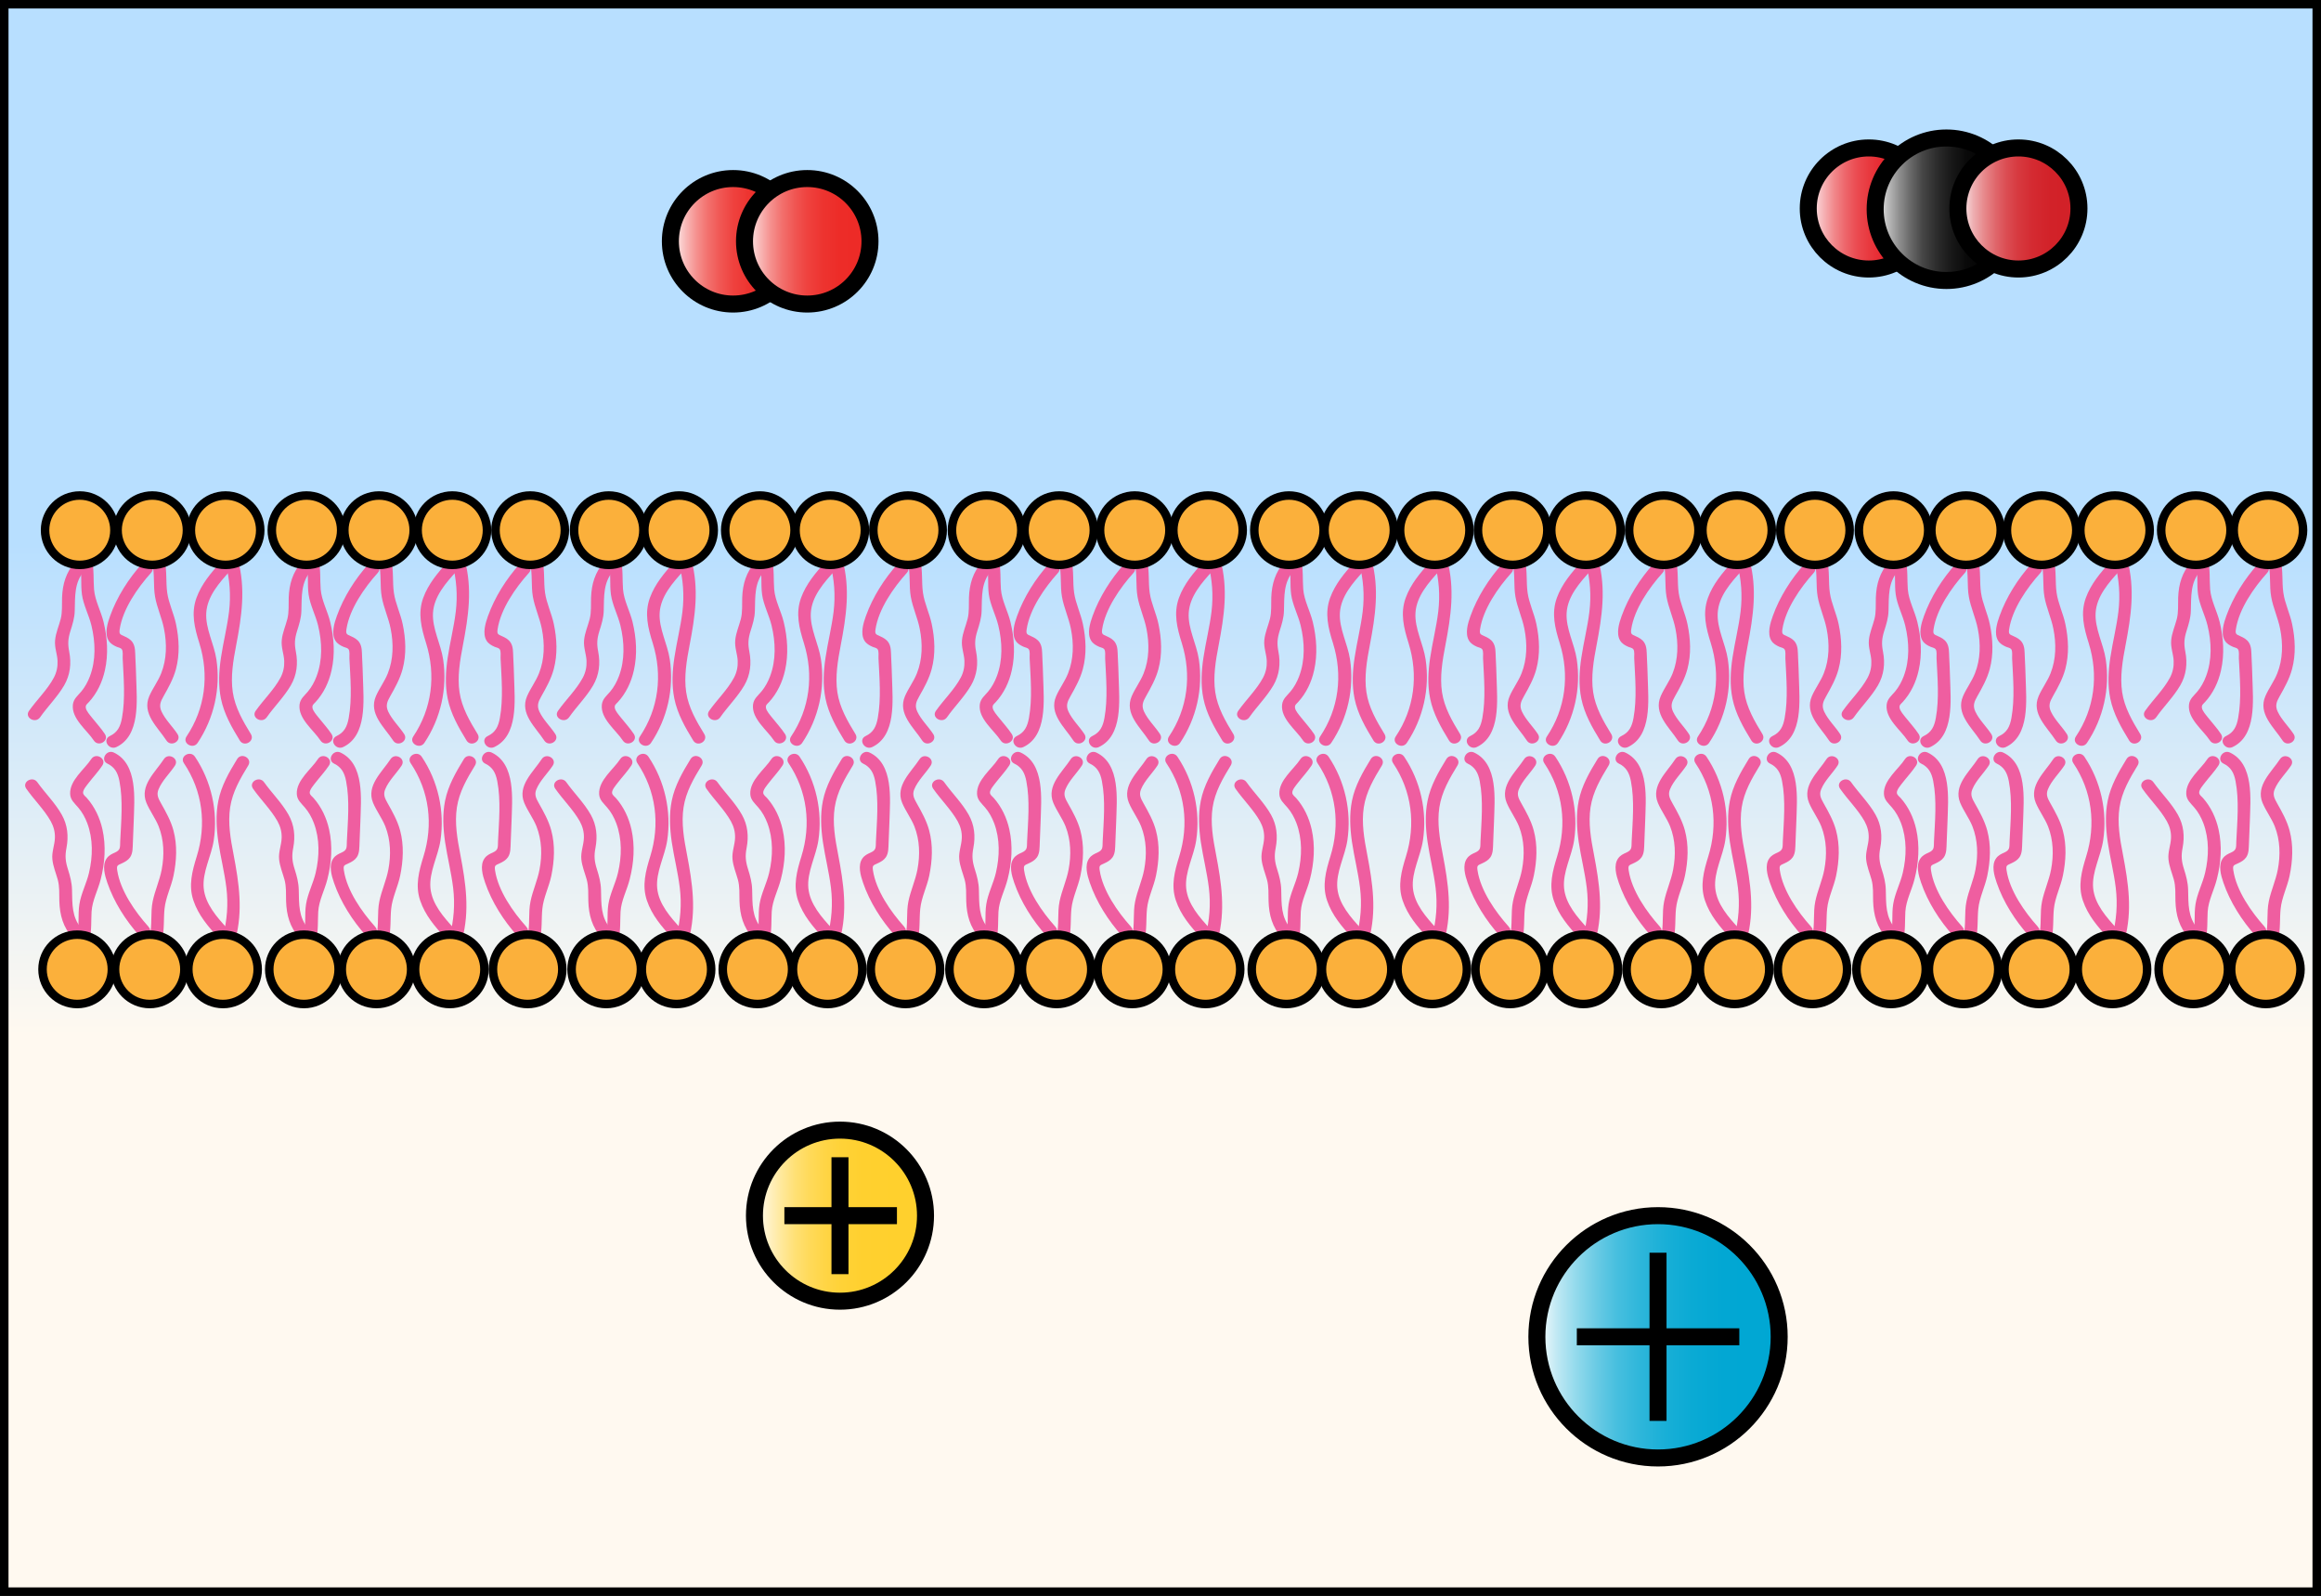 <?xml version="1.0" encoding="UTF-8"?>
<svg id="Layer_2" xmlns="http://www.w3.org/2000/svg" width="273" height="187.7" xmlns:xlink="http://www.w3.org/1999/xlink" viewBox="0 0 273 187.7">
  <rect x="0" y="0" width="273" height="187.7" fill="#333333" stroke="none"/>
  <defs>
    <style>
      .cls-1 {
        fill: url(#linear-gradient);
      }

      .cls-1, .cls-2, .cls-3, .cls-4, .cls-5, .cls-6, .cls-7, .cls-8, .cls-9, .cls-10 {
        stroke: #000;
        stroke-miterlimit: 10;
      }

      .cls-2 {
        fill: url(#linear-gradient-3);
      }

      .cls-2, .cls-3, .cls-4, .cls-6, .cls-7, .cls-8, .cls-9, .cls-10 {
        stroke-width: 2px;
      }

      .cls-3 {
        fill: url(#linear-gradient-4);
      }

      .cls-4 {
        fill: url(#linear-gradient-5);
      }

      .cls-5 {
        fill: #fbb03b;
      }

      .cls-6 {
        fill: url(#linear-gradient-2);
      }

      .cls-7 {
        fill: url(#linear-gradient-8);
      }

      .cls-11 {
        fill: #ef5ea0;
      }

      .cls-8 {
        fill: url(#linear-gradient-7);
      }

      .cls-9 {
        fill: url(#linear-gradient-6);
      }

      .cls-10 {
        fill: #231f20;
      }
    </style>
    <linearGradient id="linear-gradient" x1="136.5" y1="187.2" x2="136.5" y2=".5" gradientUnits="userSpaceOnUse">
      <stop offset="0" stop-color="#fff9f0"/>
      <stop offset=".35" stop-color="#fff9f0"/>
      <stop offset=".66" stop-color="#b8dfff"/>
      <stop offset="1" stop-color="#b8dfff"/>
    </linearGradient>
    <linearGradient id="linear-gradient-2" x1="78.86" y1="28.38" x2="93.61" y2="28.38" gradientUnits="userSpaceOnUse">
      <stop offset="0" stop-color="#fff"/>
      <stop offset=".05" stop-color="#fce0df"/>
      <stop offset=".13" stop-color="#f8b5b4"/>
      <stop offset=".21" stop-color="#f5908e"/>
      <stop offset=".3" stop-color="#f2706d"/>
      <stop offset=".4" stop-color="#f05653"/>
      <stop offset=".5" stop-color="#ef423f"/>
      <stop offset=".62" stop-color="#ed3430"/>
      <stop offset=".76" stop-color="#ed2c28"/>
      <stop offset="1" stop-color="#ed2a26"/>
    </linearGradient>
    <linearGradient id="linear-gradient-3" x1="87.57" x2="102.32" xlink:href="#linear-gradient-2"/>
    <linearGradient id="linear-gradient-4" x1="212.68" y1="24.52" x2="226.93" y2="24.52" gradientUnits="userSpaceOnUse">
      <stop offset="0" stop-color="#fff"/>
      <stop offset=".06" stop-color="#fad7d9"/>
      <stop offset=".14" stop-color="#f5acaf"/>
      <stop offset=".22" stop-color="#f18689"/>
      <stop offset=".31" stop-color="#ed656a"/>
      <stop offset=".4" stop-color="#eb4b51"/>
      <stop offset=".51" stop-color="#e8373d"/>
      <stop offset=".62" stop-color="#e7282f"/>
      <stop offset=".76" stop-color="#e62027"/>
      <stop offset="1" stop-color="#e61e25"/>
    </linearGradient>
    <linearGradient id="linear-gradient-5" x1="220.56" y1="24.61" x2="237.32" y2="24.61" gradientUnits="userSpaceOnUse">
      <stop offset="0" stop-color="#fff"/>
      <stop offset=".02" stop-color="#ececec"/>
      <stop offset=".09" stop-color="#bbb"/>
      <stop offset=".17" stop-color="#8e8e8e"/>
      <stop offset=".25" stop-color="#686868"/>
      <stop offset=".33" stop-color="#474747"/>
      <stop offset=".43" stop-color="#2d2d2d"/>
      <stop offset=".53" stop-color="#191919"/>
      <stop offset=".64" stop-color="#0a0a0a"/>
      <stop offset=".77" stop-color="#020202"/>
      <stop offset="1" stop-color="#000"/>
    </linearGradient>
    <linearGradient id="linear-gradient-6" x1="230.28" y1="24.52" x2="244.53" y2="24.52" gradientUnits="userSpaceOnUse">
      <stop offset="0" stop-color="#fff"/>
      <stop offset=".06" stop-color="#f7d9db"/>
      <stop offset=".13" stop-color="#eeaeb1"/>
      <stop offset=".22" stop-color="#e7888b"/>
      <stop offset=".31" stop-color="#e0676c"/>
      <stop offset=".4" stop-color="#db4d53"/>
      <stop offset=".5" stop-color="#d7393f"/>
      <stop offset=".62" stop-color="#d42a31"/>
      <stop offset=".76" stop-color="#d22229"/>
      <stop offset="1" stop-color="#d22027"/>
    </linearGradient>
    <linearGradient id="linear-gradient-7" x1="209.27" y1="157.23" x2="180.77" y2="157.23" gradientUnits="userSpaceOnUse">
      <stop offset="0" stop-color="#00a7d3"/>
      <stop offset=".23" stop-color="#02a7d3"/>
      <stop offset=".36" stop-color="#0aaad4"/>
      <stop offset=".47" stop-color="#19afd7"/>
      <stop offset=".57" stop-color="#2db6da"/>
      <stop offset=".67" stop-color="#47bfdf"/>
      <stop offset=".75" stop-color="#68cae4"/>
      <stop offset=".83" stop-color="#8ed8eb"/>
      <stop offset=".91" stop-color="#bbe7f3"/>
      <stop offset=".98" stop-color="#ecf8fb"/>
      <stop offset="1" stop-color="#fff"/>
    </linearGradient>
    <linearGradient id="linear-gradient-8" x1="88.74" y1="142.98" x2="108.86" y2="142.98" gradientUnits="userSpaceOnUse">
      <stop offset="0" stop-color="#fff"/>
      <stop offset=".03" stop-color="#fff9e6"/>
      <stop offset=".1" stop-color="#ffefbb"/>
      <stop offset=".17" stop-color="#ffe795"/>
      <stop offset=".24" stop-color="#ffe074"/>
      <stop offset=".32" stop-color="#ffda5a"/>
      <stop offset=".41" stop-color="#ffd546"/>
      <stop offset=".51" stop-color="#ffd237"/>
      <stop offset=".63" stop-color="#ffd02f"/>
      <stop offset=".83" stop-color="#ffd02d"/>
    </linearGradient>
  </defs>
  <g id="Layer_2-2" data-name="Layer_2">
    <rect class="cls-1" x=".5" y=".5" width="272" height="186.7"/>
    <g>
      <path class="cls-11" d="M248.76,66.26c.5,1.87.64,3.76.41,5.68-.22,1.82-.68,3.6-.95,5.41-.24,1.6-.33,3.23,0,4.83.36,1.78,1.28,3.39,2.22,4.92.51.82,1.8.07,1.3-.76-.94-1.53-1.86-3.12-2.13-4.93s.05-3.72.4-5.53c.65-3.4,1.13-6.62.21-10.03-.25-.93-1.7-.54-1.45.4h0Z"/>
      <path class="cls-11" d="M248.22,66.09c-1.16,1.26-2.29,2.6-2.88,4.23-.66,1.82-.22,3.55.34,5.33,1.17,3.76.69,7.69-1.51,10.97-.54.8.76,1.56,1.3.76,1.93-2.88,2.73-6.41,2.21-9.84-.27-1.81-1.3-3.61-1.19-5.46.12-1.95,1.54-3.55,2.8-4.93.65-.71-.41-1.77-1.06-1.06h0Z"/>
      <circle class="cls-5" cx="248.77" cy="62.36" r="4.08"/>
      <path class="cls-11" d="M168.76,66.26c.5,1.87.64,3.76.41,5.68-.22,1.82-.68,3.6-.95,5.41-.24,1.6-.33,3.23,0,4.83.36,1.78,1.28,3.39,2.22,4.92.51.82,1.8.07,1.3-.76-.94-1.53-1.86-3.12-2.13-4.93s.05-3.72.4-5.53c.65-3.4,1.13-6.62.21-10.03-.25-.93-1.7-.54-1.45.4h0Z"/>
      <path class="cls-11" d="M168.22,66.09c-1.16,1.26-2.29,2.6-2.88,4.23-.66,1.82-.22,3.55.34,5.33,1.17,3.76.69,7.69-1.51,10.97-.54.8.76,1.56,1.3.76,1.93-2.88,2.73-6.41,2.21-9.84-.27-1.81-1.3-3.61-1.19-5.46.12-1.95,1.54-3.55,2.8-4.93.65-.71-.41-1.77-1.06-1.06h0Z"/>
      <circle class="cls-5" cx="168.76" cy="62.36" r="4.08"/>
      <path class="cls-11" d="M159.87,66.26c.5,1.87.64,3.76.41,5.68-.22,1.82-.68,3.6-.95,5.41-.24,1.6-.33,3.23,0,4.83.36,1.78,1.28,3.39,2.22,4.92.51.82,1.8.07,1.3-.76-.94-1.53-1.86-3.12-2.13-4.93s.05-3.72.4-5.53c.65-3.4,1.13-6.62.21-10.03-.25-.93-1.7-.54-1.45.4h0Z"/>
      <path class="cls-11" d="M159.33,66.09c-1.16,1.26-2.29,2.6-2.88,4.23-.66,1.82-.22,3.55.34,5.33,1.17,3.76.69,7.69-1.51,10.97-.54.8.76,1.56,1.3.76,1.93-2.88,2.73-6.41,2.21-9.84-.27-1.81-1.3-3.61-1.19-5.46.12-1.95,1.54-3.55,2.8-4.93.65-.71-.41-1.77-1.06-1.06h0Z"/>
      <circle class="cls-5" cx="159.87" cy="62.36" r="4.08"/>
      <path class="cls-11" d="M97.64,66.26c.5,1.87.64,3.76.41,5.68-.22,1.82-.68,3.6-.95,5.41-.24,1.6-.33,3.23,0,4.83.36,1.78,1.28,3.39,2.22,4.92.51.82,1.8.07,1.3-.76-.94-1.53-1.86-3.12-2.13-4.93s.05-3.72.4-5.53c.65-3.4,1.13-6.62.21-10.03-.25-.93-1.7-.54-1.45.4h0Z"/>
      <path class="cls-11" d="M97.1,66.09c-1.16,1.26-2.29,2.6-2.88,4.23-.66,1.82-.22,3.55.34,5.33,1.17,3.76.69,7.69-1.51,10.97-.54.8.76,1.56,1.3.76,1.93-2.88,2.73-6.41,2.21-9.84-.27-1.81-1.3-3.61-1.19-5.46.12-1.95,1.54-3.55,2.8-4.93.65-.71-.41-1.77-1.06-1.06h0Z"/>
      <circle class="cls-5" cx="97.65" cy="62.36" r="4.08"/>
      <path class="cls-11" d="M204.32,66.26c.5,1.87.64,3.76.41,5.68-.22,1.82-.68,3.6-.95,5.41-.24,1.6-.33,3.23,0,4.83.36,1.78,1.28,3.39,2.22,4.92.51.82,1.8.07,1.3-.76-.94-1.53-1.86-3.12-2.13-4.93s.05-3.72.4-5.53c.65-3.4,1.13-6.62.21-10.03-.25-.93-1.7-.54-1.45.4h0Z"/>
      <path class="cls-11" d="M203.77,66.09c-1.16,1.26-2.29,2.6-2.88,4.23-.66,1.82-.22,3.55.34,5.33,1.17,3.76.69,7.69-1.51,10.97-.54.8.76,1.56,1.3.76,1.93-2.88,2.73-6.41,2.21-9.84-.27-1.81-1.3-3.61-1.19-5.46.12-1.95,1.54-3.55,2.8-4.93.65-.71-.41-1.77-1.06-1.06h0Z"/>
      <circle class="cls-5" cx="204.32" cy="62.36" r="4.08"/>
      <path class="cls-11" d="M186.54,66.26c.5,1.87.64,3.76.41,5.68-.22,1.82-.68,3.6-.95,5.41-.24,1.6-.33,3.23,0,4.83.36,1.78,1.28,3.39,2.22,4.92.51.82,1.8.07,1.3-.76-.94-1.53-1.86-3.12-2.13-4.93s.05-3.72.4-5.53c.65-3.4,1.13-6.62.21-10.03-.25-.93-1.7-.54-1.45.4h0Z"/>
      <path class="cls-11" d="M186,66.09c-1.16,1.26-2.29,2.6-2.88,4.23-.66,1.82-.22,3.55.34,5.33,1.17,3.76.69,7.69-1.51,10.97-.54.8.76,1.56,1.3.76,1.93-2.88,2.73-6.41,2.21-9.84-.27-1.81-1.3-3.61-1.19-5.46.12-1.95,1.54-3.55,2.8-4.93.65-.71-.41-1.77-1.06-1.06h0Z"/>
      <circle class="cls-5" cx="186.54" cy="62.36" r="4.08"/>
      <path class="cls-11" d="M142.09,66.26c.5,1.87.64,3.76.41,5.68-.22,1.82-.68,3.6-.95,5.41-.24,1.6-.33,3.23,0,4.83.36,1.78,1.28,3.39,2.22,4.92.51.82,1.8.07,1.3-.76-.94-1.53-1.86-3.12-2.13-4.93s.05-3.72.4-5.53c.65-3.4,1.13-6.62.21-10.03-.25-.93-1.7-.54-1.45.4h0Z"/>
      <path class="cls-11" d="M141.55,66.09c-1.16,1.26-2.29,2.6-2.88,4.23-.66,1.82-.22,3.55.34,5.33,1.17,3.76.69,7.69-1.51,10.97-.54.8.76,1.56,1.3.76,1.93-2.88,2.73-6.41,2.21-9.84-.27-1.81-1.3-3.61-1.19-5.46.12-1.95,1.54-3.55,2.8-4.93.65-.71-.41-1.77-1.06-1.06h0Z"/>
      <circle class="cls-5" cx="142.09" cy="62.36" r="4.08"/>
      <path class="cls-11" d="M79.86,66.26c.5,1.87.64,3.76.41,5.68-.22,1.82-.68,3.6-.95,5.41-.24,1.6-.33,3.23,0,4.83.36,1.78,1.28,3.39,2.22,4.92.51.82,1.8.07,1.3-.76-.94-1.53-1.86-3.12-2.13-4.93s.05-3.72.4-5.53c.65-3.4,1.13-6.62.21-10.03-.25-.93-1.7-.54-1.45.4h0Z"/>
      <path class="cls-11" d="M79.32,66.09c-1.16,1.26-2.29,2.6-2.88,4.23-.66,1.82-.22,3.55.34,5.33,1.17,3.76.69,7.69-1.51,10.97-.54.8.76,1.56,1.3.76,1.93-2.88,2.73-6.41,2.21-9.84-.27-1.81-1.3-3.61-1.19-5.46.12-1.95,1.54-3.55,2.8-4.93.65-.71-.41-1.77-1.06-1.06h0Z"/>
      <circle class="cls-5" cx="79.87" cy="62.36" r="4.08"/>
      <path class="cls-11" d="M53.2,66.26c.5,1.87.64,3.76.41,5.68-.22,1.82-.68,3.6-.95,5.41-.24,1.6-.33,3.23,0,4.83.36,1.78,1.28,3.39,2.22,4.92.51.82,1.8.07,1.3-.76-.94-1.53-1.86-3.12-2.13-4.93s.05-3.72.4-5.53c.65-3.4,1.13-6.62.21-10.03-.25-.93-1.7-.54-1.45.4h0Z"/>
      <path class="cls-11" d="M52.66,66.09c-1.16,1.26-2.29,2.6-2.88,4.23-.66,1.82-.22,3.55.34,5.33,1.17,3.76.69,7.69-1.51,10.97-.54.8.76,1.56,1.3.76,1.93-2.88,2.73-6.41,2.21-9.84-.27-1.81-1.3-3.61-1.19-5.46.12-1.95,1.54-3.55,2.8-4.93.65-.71-.41-1.77-1.06-1.06h0Z"/>
      <circle class="cls-5" cx="53.2" cy="62.36" r="4.08"/>
      <path class="cls-11" d="M26.53,66.26c.5,1.87.64,3.76.41,5.68-.22,1.82-.68,3.6-.95,5.41-.24,1.6-.33,3.23,0,4.83.36,1.78,1.28,3.39,2.22,4.92.51.82,1.8.07,1.3-.76-.94-1.53-1.86-3.12-2.13-4.93s.05-3.72.4-5.53c.65-3.4,1.13-6.62.21-10.03-.25-.93-1.7-.54-1.45.4h0Z"/>
      <path class="cls-11" d="M25.99,66.09c-1.16,1.26-2.29,2.6-2.88,4.23-.66,1.82-.22,3.55.34,5.33,1.17,3.76.69,7.69-1.51,10.97-.54.8.76,1.56,1.3.76,1.93-2.88,2.73-6.41,2.21-9.84-.27-1.81-1.3-3.61-1.19-5.46.12-1.95,1.54-3.55,2.8-4.93.65-.71-.41-1.77-1.06-1.06h0Z"/>
      <circle class="cls-5" cx="26.53" cy="62.36" r="4.08"/>
      <path class="cls-11" d="M36.04,66.26c.29,1.21.09,2.45.26,3.67s.81,2.4,1.11,3.62c.48,1.97.55,4.09-.18,6.01-.24.63-.57,1.24-1,1.76s-.92.86-1,1.57c-.17,1.65,1.66,2.98,2.47,4.21.53.8,1.83.05,1.3-.76-.45-.69-1.01-1.28-1.52-1.93-.23-.3-.68-.78-.73-1.17-.04-.33.14-.42.36-.66.96-1.04,1.59-2.37,1.89-3.75.42-1.87.29-3.82-.16-5.68-.31-1.28-1.01-2.51-1.12-3.83-.09-1.17.02-2.31-.25-3.46-.22-.94-1.67-.54-1.45.4h0Z"/>
      <path class="cls-11" d="M35.5,66.09c-1.07,1.22-1.48,2.59-1.54,4.19-.03.84.05,1.7-.16,2.52s-.58,1.63-.66,2.5.25,1.6.29,2.43c.03.69-.11,1.35-.43,1.96-.76,1.43-2,2.6-2.93,3.92-.56.79.74,1.54,1.3.76.89-1.27,2.04-2.4,2.83-3.75.72-1.24.87-2.59.6-3.98-.18-.92-.14-1.52.14-2.42.25-.79.49-1.54.51-2.37.05-1.71-.07-3.34,1.13-4.71.63-.72-.42-1.79-1.06-1.06h0Z"/>
      <circle class="cls-5" cx="36.05" cy="62.36" r="4.08"/>
      <path class="cls-11" d="M89.38,66.26c.29,1.21.09,2.45.26,3.67s.81,2.4,1.11,3.62c.48,1.97.55,4.09-.18,6.01-.24.63-.57,1.24-1,1.76s-.92.86-1,1.57c-.17,1.65,1.66,2.98,2.47,4.21.53.8,1.83.05,1.3-.76-.45-.69-1.01-1.28-1.52-1.93-.23-.3-.68-.78-.73-1.17-.04-.33.14-.42.36-.66.96-1.04,1.59-2.37,1.89-3.75.42-1.87.29-3.82-.16-5.68-.31-1.28-1.01-2.51-1.12-3.83-.09-1.17.02-2.31-.25-3.46-.22-.94-1.67-.54-1.45.4h0Z"/>
      <path class="cls-11" d="M88.84,66.09c-1.07,1.22-1.48,2.59-1.54,4.19-.03.84.05,1.7-.16,2.52s-.58,1.63-.66,2.5.25,1.6.29,2.43c.03.69-.11,1.35-.43,1.96-.76,1.43-2,2.6-2.93,3.92-.56.79.74,1.54,1.3.76.89-1.27,2.04-2.4,2.83-3.75.72-1.24.87-2.59.6-3.98-.18-.92-.14-1.52.14-2.42.25-.79.49-1.54.51-2.37.05-1.71-.07-3.34,1.13-4.71.63-.72-.42-1.79-1.06-1.06h0Z"/>
      <circle class="cls-5" cx="89.38" cy="62.36" r="4.08"/>
      <path class="cls-11" d="M116.05,66.26c.29,1.21.09,2.45.26,3.67s.81,2.4,1.11,3.62c.48,1.97.55,4.09-.18,6.01-.24.63-.57,1.24-1,1.76s-.92.86-1,1.57c-.17,1.65,1.66,2.98,2.47,4.21.53.8,1.83.05,1.3-.76-.45-.69-1.01-1.28-1.52-1.93-.23-.3-.68-.78-.73-1.17-.04-.33.14-.42.36-.66.96-1.04,1.59-2.37,1.89-3.75.42-1.87.29-3.82-.16-5.68-.31-1.28-1.01-2.51-1.12-3.83-.09-1.17.02-2.31-.25-3.46-.22-.94-1.67-.54-1.45.4h0Z"/>
      <path class="cls-11" d="M115.51,66.09c-1.07,1.22-1.48,2.59-1.54,4.19-.03.84.05,1.7-.16,2.52s-.58,1.63-.66,2.5.25,1.6.29,2.43c.03.69-.11,1.35-.43,1.96-.76,1.43-2,2.6-2.93,3.92-.56.79.74,1.54,1.3.76.89-1.27,2.04-2.4,2.83-3.75.72-1.24.87-2.59.6-3.98-.18-.92-.14-1.52.14-2.42.25-.79.49-1.54.51-2.37.05-1.71-.07-3.34,1.13-4.71.63-.72-.42-1.79-1.06-1.06h0Z"/>
      <circle class="cls-5" cx="116.05" cy="62.36" r="4.08"/>
      <path class="cls-11" d="M151.61,66.26c.29,1.21.09,2.45.26,3.67s.81,2.4,1.11,3.62c.48,1.97.55,4.09-.18,6.01-.24.63-.57,1.24-1,1.76s-.92.86-1,1.57c-.17,1.65,1.66,2.98,2.47,4.21.53.8,1.83.05,1.3-.76-.45-.69-1.01-1.28-1.52-1.93-.23-.3-.68-.78-.73-1.17-.04-.33.14-.42.36-.66.96-1.04,1.59-2.37,1.89-3.75.42-1.87.29-3.82-.16-5.68-.31-1.28-1.01-2.51-1.12-3.83-.09-1.17.02-2.31-.25-3.46-.22-.94-1.67-.54-1.45.4h0Z"/>
      <path class="cls-11" d="M151.07,66.09c-1.07,1.22-1.48,2.59-1.54,4.19-.03.84.05,1.7-.16,2.52s-.58,1.63-.66,2.5.25,1.6.29,2.43c.03.69-.11,1.35-.43,1.96-.76,1.43-2,2.6-2.93,3.92-.56.79.74,1.54,1.3.76.89-1.27,2.04-2.4,2.83-3.75.72-1.24.87-2.59.6-3.98-.18-.92-.14-1.52.14-2.42.25-.79.49-1.54.51-2.37.05-1.71-.07-3.34,1.13-4.71.63-.72-.42-1.79-1.06-1.06h0Z"/>
      <circle class="cls-5" cx="151.61" cy="62.36" r="4.08"/>
      <path class="cls-11" d="M222.72,66.26c.29,1.21.09,2.45.26,3.67s.81,2.4,1.11,3.62c.48,1.97.55,4.09-.18,6.01-.24.63-.57,1.24-1,1.76s-.92.86-1,1.57c-.17,1.65,1.66,2.98,2.47,4.21.53.8,1.83.05,1.3-.76-.45-.69-1.01-1.28-1.52-1.93-.23-.3-.68-.78-.73-1.17-.04-.33.14-.42.36-.66.96-1.04,1.59-2.37,1.89-3.75.42-1.87.29-3.82-.16-5.68-.31-1.28-1.01-2.51-1.12-3.83-.09-1.17.02-2.31-.25-3.46-.22-.94-1.67-.54-1.45.4h0Z"/>
      <path class="cls-11" d="M222.18,66.09c-1.07,1.22-1.48,2.59-1.54,4.19-.03.84.05,1.7-.16,2.52s-.58,1.63-.66,2.5.25,1.6.29,2.43c.03.69-.11,1.35-.43,1.96-.76,1.43-2,2.6-2.93,3.92-.56.79.74,1.54,1.3.76.89-1.27,2.04-2.4,2.83-3.75.72-1.24.87-2.59.6-3.98-.18-.92-.14-1.52.14-2.42.25-.79.49-1.54.51-2.37.05-1.71-.07-3.34,1.13-4.71.63-.72-.42-1.79-1.06-1.06h0Z"/>
      <circle class="cls-5" cx="222.72" cy="62.36" r="4.08"/>
      <path class="cls-11" d="M258.28,66.26c.29,1.21.09,2.45.26,3.67s.81,2.4,1.11,3.62c.48,1.97.55,4.09-.18,6.01-.24.63-.57,1.24-1,1.76s-.92.86-1,1.57c-.17,1.65,1.66,2.98,2.47,4.21.53.8,1.83.05,1.3-.76-.45-.69-1.01-1.28-1.52-1.93-.23-.3-.68-.78-.73-1.17-.04-.33.14-.42.36-.66.96-1.04,1.59-2.37,1.89-3.75.42-1.87.29-3.82-.16-5.68-.31-1.28-1.01-2.51-1.12-3.83-.09-1.17.02-2.31-.25-3.46-.22-.94-1.67-.54-1.45.4h0Z"/>
      <path class="cls-11" d="M257.74,66.09c-1.07,1.22-1.48,2.59-1.54,4.19-.03.84.05,1.7-.16,2.52s-.58,1.63-.66,2.5.25,1.6.29,2.43c.03.69-.11,1.35-.43,1.96-.76,1.43-2,2.6-2.93,3.92-.56.79.74,1.54,1.3.76.89-1.27,2.04-2.4,2.83-3.75.72-1.24.87-2.59.6-3.98-.18-.92-.14-1.52.14-2.42.25-.79.49-1.54.51-2.37.05-1.71-.07-3.34,1.13-4.71.63-.72-.42-1.79-1.06-1.06h0Z"/>
      <circle class="cls-5" cx="258.28" cy="62.36" r="4.08"/>
      <path class="cls-11" d="M9.38,66.26c.29,1.21.09,2.45.26,3.67s.81,2.4,1.11,3.62c.48,1.97.55,4.09-.18,6.01-.24.63-.57,1.24-1,1.76s-.92.86-1,1.57c-.17,1.65,1.66,2.98,2.47,4.21.53.8,1.83.05,1.3-.76-.45-.69-1.01-1.28-1.52-1.93-.23-.3-.68-.78-.73-1.17-.04-.33.14-.42.36-.66.96-1.04,1.59-2.37,1.89-3.75.42-1.87.29-3.82-.16-5.68-.31-1.28-1.01-2.51-1.12-3.83-.09-1.17.02-2.31-.25-3.46-.22-.94-1.67-.54-1.45.4h0Z"/>
      <path class="cls-11" d="M8.84,66.09c-1.07,1.22-1.48,2.59-1.54,4.19-.03.84.05,1.7-.16,2.52s-.58,1.63-.66,2.5.25,1.6.29,2.43c.03.69-.11,1.35-.43,1.96-.76,1.43-2,2.6-2.93,3.92-.56.79.74,1.54,1.3.76.89-1.27,2.04-2.4,2.83-3.75.72-1.24.87-2.59.6-3.98-.18-.92-.14-1.52.14-2.42.25-.79.49-1.54.51-2.37.05-1.71-.07-3.34,1.13-4.71.63-.72-.42-1.79-1.06-1.06h0Z"/>
      <circle class="cls-5" cx="9.38" cy="62.36" r="4.08"/>
      <path class="cls-11" d="M71.6,66.26c.29,1.21.09,2.45.26,3.67s.81,2.4,1.11,3.62c.48,1.97.55,4.09-.18,6.01-.24.63-.57,1.24-1,1.76s-.92.86-1,1.57c-.17,1.65,1.66,2.98,2.47,4.21.53.8,1.83.05,1.3-.76-.45-.69-1.01-1.28-1.52-1.93-.23-.3-.68-.78-.73-1.17-.04-.33.14-.42.36-.66.96-1.04,1.59-2.37,1.89-3.75.42-1.87.29-3.82-.16-5.68-.31-1.28-1.01-2.51-1.12-3.83-.09-1.17.02-2.31-.25-3.46-.22-.94-1.67-.54-1.45.4h0Z"/>
      <path class="cls-11" d="M71.06,66.09c-1.07,1.22-1.48,2.59-1.54,4.19-.03.84.05,1.7-.16,2.52s-.58,1.63-.66,2.5.25,1.6.29,2.43c.03.69-.11,1.35-.43,1.96-.76,1.43-2,2.6-2.93,3.92-.56.79.74,1.54,1.3.76.89-1.27,2.04-2.4,2.83-3.75.72-1.24.87-2.59.6-3.98-.18-.92-.14-1.52.14-2.42.25-.79.49-1.54.51-2.37.05-1.71-.07-3.34,1.13-4.71.63-.72-.42-1.79-1.06-1.06h0Z"/>
      <circle class="cls-5" cx="71.6" cy="62.36" r="4.08"/>
      <path class="cls-11" d="M62.35,66.26c.31,1.29.1,2.63.33,3.93s.8,2.48,1.05,3.76c.35,1.75.33,3.57-.33,5.24-.37.94-1,1.76-1.4,2.68-.9,2.07.99,3.65,2.02,5.23.53.81,1.83.05,1.3-.76-.58-.89-1.41-1.66-1.87-2.63-.34-.72-.13-1.19.22-1.81.58-1.03,1.15-2.04,1.46-3.19.47-1.74.38-3.57.01-5.32-.26-1.24-.85-2.42-1.03-3.67s-.01-2.58-.32-3.86c-.23-.94-1.67-.54-1.45.4h0Z"/>
      <path class="cls-11" d="M61.15,66.31c-1.59,1.76-2.95,3.91-3.75,6.14-.3.83-.68,2.07-.17,2.9.23.37.58.56.96.73.16.07.46.12.57.26.2.24.1.81.12,1.11.11,2.28.33,4.72-.08,6.98-.18,1.01-.51,1.7-1.43,2.14s-.11,1.7.76,1.3c2.85-1.34,2.41-5.49,2.34-8.07-.02-.84-.06-1.69-.1-2.53-.03-.57.01-1.21-.32-1.71-.24-.36-.6-.56-.99-.73-.49-.22-.62-.24-.53-.83.36-2.37,2.11-4.88,3.68-6.62.65-.71-.41-1.78-1.06-1.06h0Z"/>
      <circle class="cls-5" cx="62.36" cy="62.36" r="4.08"/>
      <path class="cls-11" d="M44.57,66.26c.31,1.29.1,2.63.33,3.93s.8,2.48,1.05,3.76c.35,1.75.33,3.57-.33,5.24-.37.94-1,1.76-1.4,2.68-.9,2.07.99,3.65,2.02,5.23.53.81,1.83.05,1.3-.76-.58-.89-1.41-1.66-1.87-2.63-.34-.72-.13-1.19.22-1.81.58-1.03,1.15-2.04,1.46-3.19.47-1.74.38-3.57.01-5.32-.26-1.24-.85-2.42-1.03-3.67s-.01-2.58-.32-3.86c-.23-.94-1.67-.54-1.45.4h0Z"/>
      <path class="cls-11" d="M43.37,66.31c-1.59,1.76-2.95,3.91-3.75,6.14-.3.83-.68,2.07-.17,2.9.23.37.58.56.96.73.16.07.46.12.57.26.2.24.1.81.12,1.11.11,2.28.33,4.72-.08,6.98-.18,1.01-.51,1.7-1.43,2.14s-.11,1.7.76,1.3c2.85-1.34,2.41-5.49,2.34-8.07-.02-.84-.06-1.69-.1-2.53-.03-.57.01-1.21-.32-1.71-.24-.36-.6-.56-.99-.73-.49-.22-.62-.24-.53-.83.36-2.37,2.11-4.88,3.68-6.62.65-.71-.41-1.78-1.06-1.06h0Z"/>
      <circle class="cls-5" cx="44.58" cy="62.36" r="4.08"/>
      <path class="cls-11" d="M17.91,66.26c.31,1.29.1,2.63.33,3.93s.8,2.48,1.05,3.76c.35,1.75.33,3.57-.33,5.24-.37.94-1,1.76-1.4,2.68-.9,2.07.99,3.65,2.02,5.23.53.81,1.83.05,1.3-.76-.58-.89-1.41-1.66-1.87-2.63-.34-.72-.13-1.19.22-1.81.58-1.03,1.15-2.04,1.46-3.19.47-1.74.38-3.57.01-5.32-.26-1.24-.85-2.42-1.03-3.67s-.01-2.58-.32-3.86c-.23-.94-1.67-.54-1.45.4h0Z"/>
      <path class="cls-11" d="M16.7,66.31c-1.59,1.76-2.95,3.91-3.75,6.14-.3.83-.68,2.07-.17,2.9.23.37.58.56.96.73.16.07.46.12.57.26.2.24.1.81.12,1.11.11,2.28.33,4.72-.08,6.98-.18,1.01-.51,1.7-1.43,2.14s-.11,1.7.76,1.3c2.85-1.34,2.41-5.49,2.34-8.07-.02-.84-.06-1.69-.1-2.53-.03-.57.01-1.21-.32-1.71-.24-.36-.6-.56-.99-.73-.49-.22-.62-.24-.53-.83.36-2.37,2.11-4.88,3.68-6.62.65-.71-.41-1.78-1.06-1.06h0Z"/>
      <circle class="cls-5" cx="17.91" cy="62.36" r="4.08"/>
      <path class="cls-11" d="M124.58,66.26c.31,1.29.1,2.63.33,3.93s.8,2.48,1.05,3.76c.35,1.75.33,3.57-.33,5.24-.37.94-1,1.76-1.4,2.68-.9,2.07.99,3.65,2.02,5.23.53.81,1.83.05,1.3-.76-.58-.89-1.41-1.66-1.87-2.63-.34-.72-.13-1.19.22-1.81.58-1.03,1.15-2.04,1.46-3.19.47-1.74.38-3.57.01-5.32-.26-1.24-.85-2.42-1.03-3.67s-.01-2.58-.32-3.86c-.23-.94-1.67-.54-1.45.4h0Z"/>
      <path class="cls-11" d="M123.38,66.31c-1.59,1.76-2.95,3.91-3.75,6.14-.3.83-.68,2.07-.17,2.9.23.37.58.56.96.73.16.07.46.12.57.26.2.24.1.81.12,1.11.11,2.28.33,4.72-.08,6.98-.18,1.01-.51,1.7-1.43,2.14s-.11,1.7.76,1.3c2.85-1.34,2.41-5.49,2.34-8.07-.02-.84-.06-1.69-.1-2.53-.03-.57.01-1.21-.32-1.71-.24-.36-.6-.56-.99-.73-.49-.22-.62-.24-.53-.83.36-2.37,2.11-4.88,3.68-6.62.65-.71-.41-1.78-1.06-1.06h0Z"/>
      <circle class="cls-5" cx="124.58" cy="62.36" r="4.08"/>
      <path class="cls-11" d="M133.47,66.26c.31,1.29.1,2.63.33,3.93s.8,2.48,1.05,3.76c.35,1.75.33,3.57-.33,5.24-.37.94-1,1.76-1.4,2.68-.9,2.07.99,3.65,2.02,5.23.53.81,1.83.05,1.3-.76-.58-.89-1.41-1.66-1.87-2.63-.34-.72-.13-1.19.22-1.81.58-1.03,1.15-2.04,1.46-3.19.47-1.74.38-3.57.01-5.32-.26-1.24-.85-2.42-1.03-3.67s-.01-2.58-.32-3.86c-.23-.94-1.67-.54-1.45.4h0Z"/>
      <path class="cls-11" d="M132.26,66.31c-1.59,1.76-2.95,3.91-3.75,6.14-.3.83-.68,2.07-.17,2.9.23.37.58.56.96.73.16.07.46.12.57.26.2.24.1.81.12,1.11.11,2.28.33,4.72-.08,6.98-.18,1.01-.51,1.7-1.43,2.14s-.11,1.7.76,1.3c2.85-1.34,2.41-5.49,2.34-8.07-.02-.84-.06-1.69-.1-2.53-.03-.57.01-1.21-.32-1.71-.24-.36-.6-.56-.99-.73-.49-.22-.62-.24-.53-.83.36-2.37,2.11-4.88,3.68-6.62.65-.71-.41-1.78-1.06-1.06h0Z"/>
      <circle class="cls-5" cx="133.47" cy="62.36" r="4.08"/>
      <path class="cls-11" d="M177.92,66.26c.31,1.29.1,2.63.33,3.93s.8,2.48,1.05,3.76c.35,1.75.33,3.57-.33,5.24-.37.94-1,1.76-1.4,2.68-.9,2.07.99,3.65,2.02,5.23.53.81,1.83.05,1.3-.76-.58-.89-1.41-1.66-1.87-2.63-.34-.72-.13-1.19.22-1.81.58-1.03,1.15-2.04,1.46-3.19.47-1.74.38-3.57.01-5.32-.26-1.24-.85-2.42-1.03-3.67s-.01-2.58-.32-3.86c-.23-.94-1.67-.54-1.45.4h0Z"/>
      <path class="cls-11" d="M176.71,66.31c-1.59,1.76-2.95,3.91-3.75,6.14-.3.83-.68,2.07-.17,2.9.23.37.58.56.96.73.16.07.46.12.57.26.2.24.1.81.12,1.11.11,2.28.33,4.72-.08,6.98-.18,1.01-.51,1.7-1.43,2.14s-.11,1.7.76,1.3c2.85-1.34,2.41-5.49,2.34-8.07-.02-.84-.06-1.69-.1-2.53-.03-.57.01-1.21-.32-1.71-.24-.36-.6-.56-.99-.73-.49-.22-.62-.24-.53-.83.36-2.37,2.11-4.88,3.68-6.62.65-.71-.41-1.78-1.06-1.06h0Z"/>
      <circle class="cls-5" cx="177.92" cy="62.36" r="4.08"/>
      <path class="cls-11" d="M195.69,66.26c.31,1.29.1,2.63.33,3.93s.8,2.48,1.05,3.76c.35,1.75.33,3.57-.33,5.24-.37.94-1,1.76-1.4,2.68-.9,2.07.99,3.65,2.02,5.23.53.81,1.83.05,1.3-.76-.58-.89-1.41-1.66-1.87-2.63-.34-.72-.13-1.19.22-1.81.58-1.03,1.15-2.04,1.46-3.19.47-1.74.38-3.57.01-5.32-.26-1.24-.85-2.42-1.03-3.67s-.01-2.58-.32-3.86c-.23-.94-1.67-.54-1.45.4h0Z"/>
      <path class="cls-11" d="M194.49,66.31c-1.59,1.76-2.95,3.91-3.75,6.14-.3.83-.68,2.07-.17,2.9.23.37.58.56.96.73.16.07.46.12.57.26.2.24.1.81.12,1.11.11,2.28.33,4.72-.08,6.98-.18,1.01-.51,1.7-1.43,2.14s-.11,1.7.76,1.3c2.85-1.34,2.41-5.49,2.34-8.07-.02-.84-.06-1.69-.1-2.53-.03-.57.01-1.21-.32-1.71-.24-.36-.6-.56-.99-.73-.49-.22-.62-.24-.53-.83.36-2.37,2.11-4.88,3.68-6.62.65-.71-.41-1.78-1.06-1.06h0Z"/>
      <circle class="cls-5" cx="195.7" cy="62.36" r="4.08"/>
      <path class="cls-11" d="M213.47,66.26c.31,1.29.1,2.63.33,3.93s.8,2.48,1.05,3.76c.35,1.75.33,3.57-.33,5.24-.37.94-1,1.76-1.4,2.68-.9,2.07.99,3.65,2.02,5.23.53.81,1.83.05,1.3-.76-.58-.89-1.41-1.66-1.87-2.63-.34-.72-.13-1.19.22-1.81.58-1.03,1.15-2.04,1.46-3.19.47-1.74.38-3.57.01-5.32-.26-1.24-.85-2.42-1.03-3.67s-.01-2.58-.32-3.86c-.23-.94-1.67-.54-1.45.4h0Z"/>
      <path class="cls-11" d="M212.27,66.31c-1.59,1.76-2.95,3.91-3.75,6.14-.3.83-.68,2.07-.17,2.9.23.37.58.56.96.73.16.07.46.12.57.26.2.24.1.81.12,1.11.11,2.28.33,4.72-.08,6.98-.18,1.01-.51,1.7-1.43,2.14s-.11,1.7.76,1.3c2.85-1.34,2.41-5.49,2.34-8.07-.02-.84-.06-1.69-.1-2.53-.03-.57.01-1.21-.32-1.71-.24-.36-.6-.56-.99-.73-.49-.22-.62-.24-.53-.83.36-2.37,2.11-4.88,3.68-6.62.65-.71-.41-1.78-1.06-1.06h0Z"/>
      <circle class="cls-5" cx="213.48" cy="62.36" r="4.08"/>
      <path class="cls-11" d="M231.25,66.26c.31,1.29.1,2.63.33,3.93s.8,2.48,1.05,3.76c.35,1.75.33,3.57-.33,5.24-.37.94-1,1.76-1.4,2.68-.9,2.07.99,3.65,2.02,5.23.53.81,1.83.05,1.3-.76-.58-.89-1.41-1.66-1.87-2.63-.34-.72-.13-1.19.22-1.81.58-1.03,1.15-2.04,1.46-3.19.47-1.74.38-3.57.01-5.32-.26-1.24-.85-2.42-1.03-3.67s-.01-2.58-.32-3.86c-.23-.94-1.67-.54-1.45.4h0Z"/>
      <path class="cls-11" d="M230.05,66.31c-1.59,1.76-2.95,3.91-3.75,6.14-.3.83-.68,2.07-.17,2.9.23.37.58.56.96.73.16.07.46.12.57.26.2.24.1.81.12,1.11.11,2.28.33,4.72-.08,6.98-.18,1.01-.51,1.7-1.43,2.14s-.11,1.7.76,1.3c2.85-1.34,2.41-5.49,2.34-8.07-.02-.84-.06-1.69-.1-2.53-.03-.57.01-1.21-.32-1.71-.24-.36-.6-.56-.99-.73-.49-.22-.62-.24-.53-.83.36-2.37,2.11-4.88,3.68-6.62.65-.71-.41-1.78-1.06-1.06h0Z"/>
      <circle class="cls-5" cx="231.25" cy="62.36" r="4.08"/>
      <path class="cls-11" d="M266.81,66.26c.31,1.29.1,2.63.33,3.93s.8,2.48,1.05,3.76c.35,1.75.33,3.57-.33,5.24-.37.94-1,1.76-1.4,2.68-.9,2.07.99,3.65,2.02,5.23.53.81,1.83.05,1.3-.76-.58-.89-1.41-1.66-1.87-2.63-.34-.72-.13-1.19.22-1.81.58-1.03,1.15-2.04,1.46-3.19.47-1.74.38-3.57.01-5.32-.26-1.24-.85-2.42-1.03-3.67s-.01-2.58-.32-3.86c-.23-.94-1.67-.54-1.45.4h0Z"/>
      <path class="cls-11" d="M265.61,66.31c-1.59,1.76-2.95,3.91-3.75,6.14-.3.83-.68,2.07-.17,2.9.23.37.58.56.96.73.16.07.46.12.57.26.2.24.1.81.12,1.11.11,2.28.33,4.72-.08,6.98-.18,1.01-.51,1.7-1.43,2.14s-.11,1.7.76,1.3c2.85-1.34,2.41-5.49,2.34-8.07-.02-.84-.06-1.69-.1-2.53-.03-.57.01-1.21-.32-1.71-.24-.36-.6-.56-.99-.73-.49-.22-.62-.24-.53-.83.36-2.37,2.11-4.88,3.68-6.62.65-.71-.41-1.78-1.06-1.06h0Z"/>
      <circle class="cls-5" cx="266.81" cy="62.36" r="4.08"/>
      <path class="cls-11" d="M240.14,66.26c.31,1.29.1,2.63.33,3.93s.8,2.48,1.05,3.76c.35,1.75.33,3.57-.33,5.24-.37.94-1,1.76-1.4,2.68-.9,2.07.99,3.65,2.02,5.23.53.81,1.83.05,1.3-.76-.58-.89-1.41-1.66-1.87-2.63-.34-.72-.13-1.19.22-1.81.58-1.03,1.15-2.04,1.46-3.19.47-1.74.38-3.57.01-5.32-.26-1.24-.85-2.42-1.03-3.67s-.01-2.58-.32-3.86c-.23-.94-1.67-.54-1.45.4h0Z"/>
      <path class="cls-11" d="M238.94,66.31c-1.59,1.76-2.95,3.91-3.75,6.14-.3.83-.68,2.07-.17,2.9.23.37.58.56.96.73.16.07.46.12.57.26.2.24.1.81.12,1.11.11,2.28.33,4.72-.08,6.98-.18,1.01-.51,1.7-1.43,2.14s-.11,1.7.76,1.3c2.85-1.34,2.41-5.49,2.34-8.07-.02-.84-.06-1.69-.1-2.53-.03-.57.01-1.21-.32-1.71-.24-.36-.6-.56-.99-.73-.49-.22-.62-.24-.53-.83.36-2.37,2.11-4.88,3.68-6.62.65-.71-.41-1.78-1.06-1.06h0Z"/>
      <circle class="cls-5" cx="240.14" cy="62.36" r="4.08"/>
      <path class="cls-11" d="M106.8,66.26c.31,1.29.1,2.63.33,3.93s.8,2.48,1.05,3.76c.35,1.75.33,3.57-.33,5.24-.37.94-1,1.76-1.4,2.68-.9,2.07.99,3.65,2.02,5.23.53.81,1.83.05,1.3-.76-.58-.89-1.41-1.66-1.87-2.63-.34-.72-.13-1.19.22-1.81.58-1.03,1.15-2.04,1.46-3.19.47-1.74.38-3.57.01-5.32-.26-1.24-.85-2.42-1.03-3.67s-.01-2.58-.32-3.86c-.23-.94-1.67-.54-1.45.4h0Z"/>
      <path class="cls-11" d="M105.6,66.31c-1.59,1.76-2.95,3.91-3.75,6.14-.3.83-.68,2.07-.17,2.9.23.37.58.56.96.73.16.07.46.12.57.26.2.24.1.81.12,1.11.11,2.28.33,4.72-.08,6.98-.18,1.01-.51,1.7-1.43,2.14s-.11,1.7.76,1.3c2.85-1.34,2.41-5.49,2.34-8.07-.02-.84-.06-1.69-.1-2.53-.03-.57.01-1.21-.32-1.71-.24-.36-.6-.56-.99-.73-.49-.22-.62-.24-.53-.83.36-2.37,2.11-4.88,3.68-6.62.65-.71-.41-1.78-1.06-1.06h0Z"/>
      <circle class="cls-5" cx="106.8" cy="62.36" r="4.08"/>
      <path class="cls-11" d="M249.91,110.52c.92-3.41.44-6.62-.21-10.03-.35-1.81-.68-3.69-.4-5.53s1.19-3.39,2.13-4.93c.51-.82-.79-1.58-1.3-.76-.94,1.53-1.87,3.14-2.22,4.92-.32,1.6-.23,3.22,0,4.83.27,1.81.73,3.59.95,5.41.23,1.92.09,3.81-.41,5.68-.25.93,1.2,1.33,1.45.4h0Z"/>
      <path class="cls-11" d="M248.99,109.22c-1.22-1.33-2.61-2.88-2.79-4.76s.9-3.76,1.18-5.62c.51-3.43-.28-6.96-2.21-9.84-.54-.8-1.84-.05-1.3.76,2.21,3.29,2.68,7.22,1.51,10.97-.53,1.72-.99,3.41-.39,5.18s1.75,3.08,2.94,4.38c.65.71,1.71-.35,1.06-1.06h0Z"/>
      <circle class="cls-5" cx="248.47" cy="114.01" r="4.08"/>
      <path class="cls-11" d="M169.91,110.52c.92-3.41.44-6.62-.21-10.03-.35-1.81-.68-3.69-.4-5.53s1.19-3.39,2.13-4.93c.51-.82-.79-1.58-1.3-.76-.94,1.53-1.87,3.14-2.22,4.92-.32,1.6-.23,3.22,0,4.83.27,1.81.73,3.59.95,5.41.23,1.92.09,3.81-.41,5.68-.25.93,1.2,1.33,1.45.4h0Z"/>
      <path class="cls-11" d="M168.98,109.22c-1.22-1.33-2.61-2.88-2.79-4.76s.9-3.76,1.18-5.62c.51-3.43-.28-6.96-2.21-9.84-.54-.8-1.84-.05-1.3.76,2.21,3.29,2.68,7.22,1.51,10.97-.53,1.72-.99,3.41-.39,5.18s1.75,3.08,2.94,4.38c.65.71,1.71-.35,1.06-1.06h0Z"/>
      <circle class="cls-5" cx="168.46" cy="114.01" r="4.08"/>
      <path class="cls-11" d="M161.02,110.52c.92-3.41.44-6.62-.21-10.03-.35-1.81-.68-3.69-.4-5.53s1.19-3.39,2.13-4.93c.51-.82-.79-1.58-1.3-.76-.94,1.53-1.87,3.14-2.22,4.92-.32,1.6-.23,3.22,0,4.83.27,1.81.73,3.59.95,5.41.23,1.92.09,3.81-.41,5.68-.25.93,1.2,1.33,1.45.4h0Z"/>
      <path class="cls-11" d="M160.09,109.22c-1.22-1.33-2.61-2.88-2.79-4.76s.9-3.76,1.18-5.62c.51-3.43-.28-6.96-2.21-9.84-.54-.8-1.84-.05-1.3.76,2.21,3.29,2.68,7.22,1.51,10.97-.53,1.72-.99,3.41-.39,5.18s1.75,3.08,2.94,4.38c.65.71,1.71-.35,1.06-1.06h0Z"/>
      <circle class="cls-5" cx="159.57" cy="114.01" r="4.08"/>
      <path class="cls-11" d="M98.79,110.52c.92-3.41.44-6.62-.21-10.03-.35-1.81-.68-3.69-.4-5.53s1.19-3.39,2.13-4.93c.51-.82-.79-1.58-1.3-.76-.94,1.53-1.87,3.14-2.22,4.92-.32,1.6-.23,3.22,0,4.83.27,1.81.73,3.59.95,5.41.23,1.92.09,3.81-.41,5.68-.25.93,1.2,1.33,1.45.4h0Z"/>
      <path class="cls-11" d="M97.87,109.22c-1.22-1.33-2.61-2.88-2.79-4.76s.9-3.76,1.18-5.62c.51-3.43-.28-6.96-2.21-9.84-.54-.8-1.84-.05-1.3.76,2.21,3.29,2.68,7.22,1.51,10.97-.53,1.72-.99,3.41-.39,5.18s1.75,3.08,2.94,4.38c.65.71,1.71-.35,1.06-1.06h0Z"/>
      <circle class="cls-5" cx="97.35" cy="114.01" r="4.08"/>
      <path class="cls-11" d="M205.47,110.52c.92-3.41.44-6.62-.21-10.03-.35-1.81-.68-3.69-.4-5.53s1.19-3.39,2.13-4.93c.51-.82-.79-1.58-1.3-.76-.94,1.53-1.87,3.14-2.22,4.92-.32,1.6-.23,3.22,0,4.83.27,1.81.73,3.59.95,5.41.23,1.92.09,3.81-.41,5.68-.25.93,1.2,1.33,1.45.4h0Z"/>
      <path class="cls-11" d="M204.54,109.22c-1.22-1.33-2.61-2.88-2.79-4.76s.9-3.76,1.18-5.62c.51-3.43-.28-6.96-2.21-9.84-.54-.8-1.84-.05-1.3.76,2.21,3.29,2.68,7.22,1.51,10.97-.53,1.72-.99,3.41-.39,5.18s1.75,3.08,2.94,4.38c.65.71,1.71-.35,1.06-1.06h0Z"/>
      <circle class="cls-5" cx="204.02" cy="114.01" r="4.08"/>
      <path class="cls-11" d="M187.69,110.52c.92-3.41.44-6.62-.21-10.03-.35-1.81-.68-3.69-.4-5.53s1.19-3.39,2.13-4.93c.51-.82-.79-1.58-1.3-.76-.94,1.53-1.87,3.14-2.22,4.92-.32,1.6-.23,3.22,0,4.83.27,1.81.73,3.59.95,5.41.23,1.92.09,3.81-.41,5.68-.25.93,1.2,1.33,1.45.4h0Z"/>
      <path class="cls-11" d="M186.76,109.22c-1.22-1.33-2.61-2.88-2.79-4.76s.9-3.76,1.18-5.62c.51-3.43-.28-6.96-2.21-9.84-.54-.8-1.84-.05-1.3.76,2.21,3.29,2.68,7.22,1.51,10.97-.53,1.72-.99,3.41-.39,5.18s1.75,3.08,2.94,4.38c.65.71,1.71-.35,1.06-1.06h0Z"/>
      <circle class="cls-5" cx="186.24" cy="114.01" r="4.08"/>
      <path class="cls-11" d="M143.24,110.52c.92-3.41.44-6.62-.21-10.03-.35-1.81-.68-3.69-.4-5.53s1.19-3.39,2.13-4.93c.51-.82-.79-1.58-1.3-.76-.94,1.53-1.87,3.14-2.22,4.92-.32,1.6-.23,3.22,0,4.83.27,1.81.73,3.59.95,5.41.23,1.92.09,3.81-.41,5.68-.25.93,1.2,1.33,1.45.4h0Z"/>
      <path class="cls-11" d="M142.31,109.22c-1.22-1.33-2.61-2.88-2.79-4.76s.9-3.76,1.18-5.62c.51-3.43-.28-6.96-2.21-9.84-.54-.8-1.84-.05-1.3.76,2.21,3.29,2.68,7.22,1.51,10.97-.53,1.72-.99,3.41-.39,5.18s1.75,3.08,2.94,4.38c.65.71,1.71-.35,1.06-1.06h0Z"/>
      <circle class="cls-5" cx="141.8" cy="114.01" r="4.08"/>
      <path class="cls-11" d="M81.01,110.52c.92-3.41.44-6.62-.21-10.03-.35-1.81-.68-3.69-.4-5.53s1.19-3.39,2.13-4.93c.51-.82-.79-1.58-1.3-.76-.94,1.53-1.87,3.14-2.22,4.92-.32,1.6-.23,3.22,0,4.83.27,1.81.73,3.59.95,5.41.23,1.92.09,3.81-.41,5.68-.25.93,1.2,1.33,1.45.4h0Z"/>
      <path class="cls-11" d="M80.09,109.22c-1.22-1.33-2.61-2.88-2.79-4.76s.9-3.76,1.18-5.62c.51-3.43-.28-6.96-2.21-9.84-.54-.8-1.84-.05-1.3.76,2.21,3.29,2.68,7.22,1.51,10.97-.53,1.72-.99,3.41-.39,5.18s1.75,3.08,2.94,4.38c.65.71,1.71-.35,1.06-1.06h0Z"/>
      <circle class="cls-5" cx="79.57" cy="114.01" r="4.08"/>
      <path class="cls-11" d="M54.35,110.52c.92-3.41.44-6.62-.21-10.03-.35-1.81-.68-3.69-.4-5.53s1.19-3.39,2.13-4.93c.51-.82-.79-1.58-1.3-.76-.94,1.53-1.87,3.14-2.22,4.92-.32,1.6-.23,3.22,0,4.83.27,1.81.73,3.59.95,5.41.23,1.92.09,3.81-.41,5.68-.25.93,1.2,1.33,1.45.4h0Z"/>
      <path class="cls-11" d="M53.42,109.22c-1.22-1.33-2.61-2.88-2.79-4.76s.9-3.76,1.18-5.62c.51-3.43-.28-6.96-2.21-9.84-.54-.8-1.84-.05-1.3.76,2.21,3.29,2.68,7.22,1.51,10.97-.53,1.72-.99,3.41-.39,5.18s1.75,3.08,2.94,4.38c.65.71,1.71-.35,1.06-1.06h0Z"/>
      <circle class="cls-5" cx="52.9" cy="114.01" r="4.08"/>
      <path class="cls-11" d="M27.68,110.52c.92-3.41.44-6.62-.21-10.03-.35-1.81-.68-3.69-.4-5.53s1.19-3.39,2.13-4.93c.51-.82-.79-1.58-1.3-.76-.94,1.53-1.87,3.14-2.22,4.92-.32,1.6-.23,3.22,0,4.83.27,1.81.73,3.59.95,5.41.23,1.92.09,3.81-.41,5.68-.25.93,1.2,1.33,1.45.4h0Z"/>
      <path class="cls-11" d="M26.75,109.22c-1.22-1.33-2.61-2.88-2.79-4.76s.9-3.76,1.18-5.62c.51-3.43-.28-6.96-2.21-9.84-.54-.8-1.84-.05-1.3.76,2.21,3.29,2.68,7.22,1.51,10.97-.53,1.72-.99,3.41-.39,5.18s1.75,3.08,2.94,4.38c.65.71,1.71-.35,1.06-1.06h0Z"/>
      <circle class="cls-5" cx="26.23" cy="114.01" r="4.08"/>
      <path class="cls-11" d="M37.19,110.52c.26-1.09.18-2.18.24-3.29.08-1.33.76-2.54,1.08-3.83.49-1.9.63-3.92.2-5.85-.3-1.35-.91-2.65-1.83-3.69-.18-.2-.44-.36-.45-.63-.01-.36.45-.87.65-1.14.53-.69,1.14-1.33,1.62-2.06.53-.81-.77-1.56-1.3-.76-.8,1.22-2.56,2.5-2.49,4.11.03.72.52,1.09.95,1.6.46.53.81,1.17,1.06,1.83.7,1.86.66,3.93.21,5.84-.29,1.25-.93,2.43-1.13,3.69s.02,2.53-.28,3.77c-.22.94,1.22,1.34,1.45.4h0Z"/>
      <path class="cls-11" d="M36.27,109.22c-1.17-1.33-1.09-2.9-1.13-4.57-.02-.84-.22-1.59-.47-2.38-.3-.94-.37-1.58-.18-2.55.26-1.36.13-2.68-.55-3.89-.78-1.39-1.96-2.54-2.88-3.83-.55-.78-1.85-.04-1.3.76.91,1.3,2.1,2.45,2.88,3.83.33.6.51,1.24.49,1.93-.02.87-.39,1.67-.3,2.55.08.82.41,1.59.63,2.38.23.83.17,1.67.19,2.53.05,1.65.44,3.06,1.55,4.31.64.73,1.7-.34,1.06-1.06h0Z"/>
      <circle class="cls-5" cx="35.75" cy="114.01" r="4.08"/>
      <path class="cls-11" d="M90.53,110.52c.26-1.09.18-2.18.24-3.29.08-1.33.76-2.54,1.08-3.83.49-1.9.63-3.92.2-5.85-.3-1.35-.91-2.65-1.83-3.69-.18-.2-.44-.36-.45-.63-.01-.36.45-.87.65-1.14.53-.69,1.14-1.33,1.62-2.06.53-.81-.77-1.56-1.3-.76-.8,1.22-2.56,2.5-2.49,4.11.03.72.52,1.09.95,1.6.46.53.81,1.17,1.06,1.83.7,1.86.66,3.93.21,5.84-.29,1.25-.93,2.43-1.13,3.69s.02,2.53-.28,3.77c-.22.94,1.22,1.34,1.45.4h0Z"/>
      <path class="cls-11" d="M89.6,109.22c-1.17-1.33-1.09-2.9-1.13-4.57-.02-.84-.22-1.59-.47-2.38-.3-.94-.37-1.58-.18-2.55.26-1.36.13-2.68-.55-3.89-.78-1.39-1.96-2.54-2.88-3.83-.55-.78-1.85-.04-1.3.76.91,1.3,2.1,2.45,2.88,3.83.33.6.51,1.24.49,1.93-.02.87-.39,1.67-.3,2.55.08.82.41,1.59.63,2.38.23.83.17,1.67.19,2.53.05,1.65.44,3.06,1.55,4.31.64.73,1.7-.34,1.06-1.06h0Z"/>
      <circle class="cls-5" cx="89.09" cy="114.01" r="4.08"/>
      <path class="cls-11" d="M117.2,110.52c.26-1.09.18-2.18.24-3.29.08-1.33.76-2.54,1.08-3.83.49-1.9.63-3.92.2-5.85-.3-1.35-.91-2.65-1.83-3.69-.18-.2-.44-.36-.45-.63-.01-.36.45-.87.65-1.14.53-.69,1.14-1.33,1.62-2.06.53-.81-.77-1.56-1.3-.76-.8,1.22-2.56,2.5-2.49,4.11.03.72.52,1.09.95,1.6.46.53.81,1.17,1.06,1.83.7,1.86.66,3.93.21,5.84-.29,1.25-.93,2.43-1.13,3.69s.02,2.53-.28,3.77c-.22.94,1.22,1.34,1.45.4h0Z"/>
      <path class="cls-11" d="M116.27,109.22c-1.17-1.33-1.09-2.9-1.13-4.57-.02-.84-.22-1.59-.47-2.38-.3-.94-.37-1.58-.18-2.55.26-1.36.13-2.68-.55-3.89-.78-1.39-1.96-2.54-2.88-3.83-.55-.78-1.85-.04-1.3.76.91,1.3,2.1,2.45,2.88,3.83.33.6.51,1.24.49,1.93-.02.87-.39,1.67-.3,2.55.08.82.41,1.59.63,2.38.23.83.17,1.67.19,2.53.05,1.65.44,3.06,1.55,4.31.64.73,1.7-.34,1.06-1.06h0Z"/>
      <circle class="cls-5" cx="115.75" cy="114.01" r="4.08"/>
      <path class="cls-11" d="M152.76,110.52c.26-1.09.18-2.18.24-3.29.08-1.33.76-2.54,1.08-3.83.49-1.9.63-3.92.2-5.85-.3-1.35-.91-2.65-1.83-3.69-.18-.2-.44-.36-.45-.63-.01-.36.45-.87.65-1.14.53-.69,1.14-1.33,1.62-2.06.53-.81-.77-1.56-1.3-.76-.8,1.22-2.56,2.5-2.49,4.11.03.72.52,1.09.95,1.6.46.53.81,1.17,1.06,1.83.7,1.86.66,3.93.21,5.84-.29,1.25-.93,2.43-1.13,3.69s.02,2.53-.28,3.77c-.22.94,1.22,1.34,1.45.4h0Z"/>
      <path class="cls-11" d="M151.83,109.22c-1.17-1.33-1.09-2.9-1.13-4.57-.02-.84-.22-1.59-.47-2.38-.3-.94-.37-1.58-.18-2.55.26-1.36.13-2.68-.55-3.89-.78-1.39-1.96-2.54-2.88-3.83-.55-.78-1.85-.04-1.3.76.91,1.3,2.1,2.45,2.88,3.83.33.6.51,1.24.49,1.93-.02.87-.39,1.67-.3,2.55.08.82.41,1.59.63,2.38.23.83.17,1.67.19,2.53.05,1.65.44,3.06,1.55,4.31.64.73,1.7-.34,1.06-1.06h0Z"/>
      <circle class="cls-5" cx="151.31" cy="114.01" r="4.08"/>
      <path class="cls-11" d="M223.87,110.52c.26-1.09.18-2.18.24-3.29.08-1.33.76-2.54,1.08-3.83.49-1.9.63-3.92.2-5.85-.3-1.35-.91-2.65-1.83-3.69-.18-.2-.44-.36-.45-.63-.01-.36.45-.87.65-1.14.53-.69,1.14-1.33,1.62-2.06.53-.81-.77-1.56-1.3-.76-.8,1.22-2.56,2.5-2.49,4.11.03.72.52,1.09.95,1.6.46.53.81,1.17,1.06,1.83.7,1.86.66,3.93.21,5.84-.29,1.25-.93,2.43-1.13,3.69s.02,2.53-.28,3.77c-.22.94,1.22,1.34,1.45.4h0Z"/>
      <path class="cls-11" d="M222.94,109.22c-1.17-1.33-1.09-2.9-1.13-4.57-.02-.84-.22-1.59-.47-2.38-.3-.94-.37-1.58-.18-2.55.26-1.36.13-2.68-.55-3.89-.78-1.39-1.96-2.54-2.88-3.83-.55-.78-1.85-.04-1.3.76.91,1.3,2.1,2.45,2.88,3.83.33.6.51,1.24.49,1.93-.02.87-.39,1.67-.3,2.55.08.82.41,1.59.63,2.38.23.83.17,1.67.19,2.53.05,1.65.44,3.06,1.55,4.31.64.73,1.7-.34,1.06-1.06h0Z"/>
      <circle class="cls-5" cx="222.43" cy="114.01" r="4.08"/>
      <path class="cls-11" d="M259.43,110.52c.26-1.09.18-2.18.24-3.29.08-1.33.76-2.54,1.08-3.83.49-1.9.63-3.92.2-5.85-.3-1.35-.91-2.65-1.83-3.69-.18-.2-.44-.36-.45-.63-.01-.36.45-.87.65-1.14.53-.69,1.14-1.33,1.62-2.06.53-.81-.77-1.56-1.3-.76-.8,1.22-2.56,2.5-2.49,4.11.03.72.52,1.09.95,1.6.46.53.81,1.17,1.06,1.83.7,1.86.66,3.93.21,5.84-.29,1.25-.93,2.43-1.13,3.69s.02,2.53-.28,3.77c-.22.94,1.22,1.34,1.45.4h0Z"/>
      <path class="cls-11" d="M258.5,109.22c-1.17-1.33-1.09-2.9-1.13-4.57-.02-.84-.22-1.59-.47-2.38-.3-.94-.37-1.58-.18-2.55.26-1.36.13-2.68-.55-3.89-.78-1.39-1.96-2.54-2.88-3.83-.55-.78-1.85-.04-1.3.76.91,1.3,2.1,2.45,2.88,3.83.33.6.51,1.24.49,1.93-.02.87-.39,1.67-.3,2.55.08.82.41,1.59.63,2.38.23.83.17,1.67.19,2.53.05,1.65.44,3.06,1.55,4.31.64.73,1.7-.34,1.06-1.06h0Z"/>
      <circle class="cls-5" cx="257.98" cy="114.01" r="4.08"/>
      <path class="cls-11" d="M10.53,110.52c.26-1.09.18-2.18.24-3.29.08-1.33.76-2.54,1.08-3.83.49-1.9.63-3.92.2-5.85-.3-1.35-.91-2.65-1.83-3.69-.18-.2-.44-.36-.45-.63-.01-.36.45-.87.65-1.14.53-.69,1.14-1.33,1.62-2.06.53-.81-.77-1.56-1.3-.76-.8,1.22-2.56,2.5-2.49,4.11.03.72.52,1.09.95,1.6.46.53.81,1.17,1.06,1.83.7,1.86.66,3.93.21,5.84-.29,1.25-.93,2.43-1.13,3.69s.02,2.53-.28,3.77c-.22.94,1.22,1.34,1.45.4h0Z"/>
      <path class="cls-11" d="M9.6,109.22c-1.17-1.33-1.09-2.9-1.13-4.57-.02-.84-.22-1.59-.47-2.38-.3-.94-.37-1.58-.18-2.55.26-1.36.13-2.68-.55-3.89-.78-1.39-1.96-2.54-2.88-3.83-.55-.78-1.85-.04-1.3.76.91,1.3,2.1,2.45,2.88,3.83.33.6.51,1.24.49,1.93-.02.87-.39,1.67-.3,2.55.08.82.41,1.59.63,2.38.23.83.17,1.67.19,2.53.05,1.65.44,3.06,1.55,4.31.64.73,1.7-.34,1.06-1.06h0Z"/>
      <circle class="cls-5" cx="9.08" cy="114.01" r="4.08"/>
      <path class="cls-11" d="M72.75,110.52c.26-1.09.18-2.18.24-3.29.08-1.33.76-2.54,1.08-3.83.49-1.9.63-3.92.2-5.85-.3-1.35-.91-2.65-1.83-3.69-.18-.2-.44-.36-.45-.63-.01-.36.45-.87.65-1.14.53-.69,1.14-1.33,1.62-2.06.53-.81-.77-1.56-1.3-.76-.8,1.22-2.56,2.5-2.49,4.11.03.72.52,1.09.95,1.6.46.53.81,1.17,1.06,1.83.7,1.86.66,3.93.21,5.84-.29,1.25-.93,2.43-1.13,3.69s.02,2.53-.28,3.77c-.22.94,1.22,1.34,1.45.4h0Z"/>
      <path class="cls-11" d="M71.82,109.22c-1.17-1.33-1.09-2.9-1.13-4.57-.02-.84-.22-1.59-.47-2.38-.3-.94-.37-1.58-.18-2.55.26-1.36.13-2.68-.55-3.89-.78-1.39-1.96-2.54-2.88-3.83-.55-.78-1.85-.04-1.3.76.91,1.3,2.1,2.45,2.88,3.83.33.6.51,1.24.49,1.93-.02.87-.39,1.67-.3,2.55.08.82.41,1.59.63,2.38.23.83.17,1.67.19,2.53.05,1.65.44,3.06,1.55,4.31.64.73,1.7-.34,1.06-1.06h0Z"/>
      <circle class="cls-5" cx="71.31" cy="114.01" r="4.08"/>
      <path class="cls-11" d="M63.5,110.52c.29-1.2.17-2.41.29-3.62.13-1.33.79-2.6,1.06-3.91.36-1.75.46-3.58-.01-5.32-.31-1.15-.88-2.16-1.46-3.19-.31-.56-.56-1-.29-1.65.43-1.04,1.32-1.86,1.93-2.79.53-.81-.77-1.56-1.3-.76-1,1.53-2.89,3.12-2.06,5.14.4.96,1.05,1.8,1.44,2.77.64,1.62.68,3.39.36,5.08-.24,1.28-.8,2.47-1.06,3.74-.28,1.35-.03,2.75-.35,4.1-.23.94,1.22,1.34,1.45.4h0Z"/>
      <path class="cls-11" d="M61.91,109c-1.58-1.75-3.32-4.25-3.68-6.62-.09-.61.03-.6.53-.83.39-.18.74-.37.99-.73.33-.5.29-1.14.32-1.71.04-.84.07-1.69.1-2.53.07-2.58.51-6.72-2.34-8.07-.87-.41-1.63.88-.76,1.3s1.23,1.08,1.42,2.06c.44,2.28.2,4.76.09,7.06-.03.75.06,1.03-.61,1.34-.38.17-.73.33-.98.69-.57.8-.22,2.01.07,2.85.78,2.28,2.18,4.48,3.79,6.26.65.72,1.71-.35,1.06-1.06h0Z"/>
      <circle class="cls-5" cx="62.06" cy="114.01" r="4.08"/>
      <path class="cls-11" d="M45.72,110.52c.29-1.2.17-2.41.29-3.62.13-1.33.79-2.6,1.06-3.91.36-1.75.46-3.58-.01-5.32-.31-1.15-.88-2.16-1.46-3.19-.31-.56-.56-1-.29-1.65.43-1.04,1.32-1.86,1.93-2.79.53-.81-.77-1.56-1.3-.76-1,1.53-2.89,3.12-2.06,5.14.4.96,1.05,1.8,1.44,2.77.64,1.62.68,3.39.36,5.08-.24,1.28-.8,2.47-1.06,3.74-.28,1.35-.03,2.75-.35,4.1-.23.94,1.22,1.34,1.45.4h0Z"/>
      <path class="cls-11" d="M44.13,109c-1.58-1.75-3.32-4.25-3.68-6.62-.09-.61.03-.6.53-.83.39-.18.74-.37.99-.73.33-.5.29-1.14.32-1.71.04-.84.07-1.69.1-2.53.07-2.58.51-6.72-2.34-8.07-.87-.41-1.63.88-.76,1.3s1.23,1.08,1.42,2.06c.44,2.28.2,4.76.09,7.06-.03.75.06,1.03-.61,1.34-.38.17-.73.33-.98.69-.57.8-.22,2.01.07,2.85.78,2.28,2.18,4.48,3.79,6.26.65.72,1.71-.35,1.06-1.06h0Z"/>
      <circle class="cls-5" cx="44.28" cy="114.01" r="4.08"/>
      <path class="cls-11" d="M19.06,110.52c.29-1.2.17-2.41.29-3.62.13-1.33.79-2.6,1.06-3.91.36-1.75.46-3.58-.01-5.32-.31-1.15-.88-2.16-1.46-3.19-.31-.56-.56-1-.29-1.65.43-1.04,1.32-1.86,1.93-2.79.53-.81-.77-1.56-1.3-.76-1,1.53-2.89,3.12-2.06,5.14.4.96,1.05,1.8,1.44,2.77.64,1.62.68,3.39.36,5.08-.24,1.28-.8,2.47-1.06,3.74-.28,1.35-.03,2.75-.35,4.1-.23.94,1.22,1.34,1.45.4h0Z"/>
      <path class="cls-11" d="M17.47,109c-1.58-1.75-3.32-4.25-3.68-6.62-.09-.61.03-.6.53-.83.39-.18.74-.37.99-.73.33-.5.29-1.14.32-1.71.04-.84.07-1.69.1-2.53.07-2.58.51-6.72-2.34-8.07-.87-.41-1.63.88-.76,1.3s1.23,1.08,1.42,2.06c.44,2.28.2,4.76.09,7.06-.03.75.06,1.03-.61,1.34-.38.17-.73.33-.98.69-.57.8-.22,2.01.07,2.85.78,2.28,2.18,4.48,3.79,6.26.65.72,1.71-.35,1.06-1.06h0Z"/>
      <circle class="cls-5" cx="17.61" cy="114.01" r="4.08"/>
      <path class="cls-11" d="M125.73,110.52c.29-1.2.17-2.41.29-3.62.13-1.33.79-2.6,1.06-3.91.36-1.75.46-3.58-.01-5.32-.31-1.15-.88-2.16-1.46-3.19-.31-.56-.56-1-.29-1.65.43-1.04,1.32-1.86,1.93-2.79.53-.81-.77-1.56-1.3-.76-1,1.53-2.89,3.12-2.06,5.14.4.96,1.05,1.8,1.44,2.77.64,1.62.68,3.39.36,5.08-.24,1.28-.8,2.47-1.06,3.74-.28,1.35-.03,2.75-.35,4.1-.23.94,1.22,1.34,1.45.4h0Z"/>
      <path class="cls-11" d="M124.14,109c-1.58-1.75-3.32-4.25-3.68-6.62-.09-.61.03-.6.53-.83.39-.18.74-.37.99-.73.33-.5.29-1.14.32-1.71.04-.84.07-1.69.1-2.53.07-2.58.51-6.72-2.34-8.07-.87-.41-1.63.88-.76,1.3s1.23,1.08,1.42,2.06c.44,2.28.2,4.76.09,7.06-.03.75.06,1.03-.61,1.34-.38.17-.73.33-.98.69-.57.8-.22,2.01.07,2.85.78,2.28,2.18,4.48,3.79,6.26.65.72,1.71-.35,1.06-1.06h0Z"/>
      <circle class="cls-5" cx="124.28" cy="114.01" r="4.08"/>
      <path class="cls-11" d="M134.62,110.52c.29-1.2.17-2.41.29-3.62.13-1.33.79-2.6,1.06-3.91.36-1.75.46-3.58-.01-5.32-.31-1.15-.88-2.16-1.46-3.19-.31-.56-.56-1-.29-1.65.43-1.04,1.32-1.86,1.93-2.79.53-.81-.77-1.56-1.3-.76-1,1.53-2.89,3.12-2.06,5.14.4.96,1.05,1.8,1.44,2.77.64,1.62.68,3.39.36,5.08-.24,1.28-.8,2.47-1.06,3.74-.28,1.35-.03,2.75-.35,4.1-.23.94,1.22,1.34,1.45.4h0Z"/>
      <path class="cls-11" d="M133.03,109c-1.58-1.75-3.32-4.25-3.68-6.62-.09-.61.03-.6.53-.83.39-.18.74-.37.99-.73.33-.5.29-1.14.32-1.71.04-.84.07-1.69.1-2.53.07-2.58.51-6.72-2.34-8.07-.87-.41-1.63.88-.76,1.3s1.23,1.08,1.42,2.06c.44,2.28.2,4.76.09,7.06-.03.75.06,1.03-.61,1.34-.38.17-.73.33-.98.69-.57.8-.22,2.01.07,2.85.78,2.28,2.18,4.48,3.79,6.26.65.72,1.71-.35,1.06-1.06h0Z"/>
      <circle class="cls-5" cx="133.17" cy="114.01" r="4.08"/>
      <path class="cls-11" d="M179.06,110.52c.29-1.2.17-2.41.29-3.62.13-1.33.79-2.6,1.06-3.91.36-1.75.46-3.58-.01-5.32-.31-1.15-.88-2.16-1.46-3.19-.31-.56-.56-1-.29-1.65.43-1.04,1.32-1.86,1.93-2.79.53-.81-.77-1.56-1.3-.76-1,1.53-2.89,3.12-2.06,5.14.4.96,1.05,1.8,1.44,2.77.64,1.62.68,3.39.36,5.08-.24,1.28-.8,2.47-1.06,3.74-.28,1.35-.03,2.75-.35,4.1-.23.94,1.22,1.34,1.45.4h0Z"/>
      <path class="cls-11" d="M177.47,109c-1.58-1.75-3.32-4.25-3.68-6.62-.09-.61.03-.6.53-.83.39-.18.74-.37.99-.73.33-.5.29-1.14.32-1.71.04-.84.07-1.69.1-2.53.07-2.58.51-6.72-2.34-8.07-.87-.41-1.63.88-.76,1.3s1.23,1.08,1.42,2.06c.44,2.28.2,4.76.09,7.06-.03.75.06,1.03-.61,1.34-.38.17-.73.33-.98.69-.57.8-.22,2.01.07,2.85.78,2.28,2.18,4.48,3.79,6.26.65.72,1.71-.35,1.06-1.06h0Z"/>
      <circle class="cls-5" cx="177.62" cy="114.01" r="4.08"/>
      <path class="cls-11" d="M196.84,110.52c.29-1.2.17-2.41.29-3.62.13-1.33.79-2.6,1.06-3.91.36-1.75.46-3.58-.01-5.32-.31-1.15-.88-2.16-1.46-3.19-.31-.56-.56-1-.29-1.65.43-1.04,1.32-1.86,1.93-2.79.53-.81-.77-1.56-1.3-.76-1,1.53-2.89,3.12-2.06,5.14.4.96,1.05,1.8,1.44,2.77.64,1.62.68,3.39.36,5.08-.24,1.28-.8,2.47-1.06,3.74-.28,1.35-.03,2.75-.35,4.1-.23.94,1.22,1.34,1.45.4h0Z"/>
      <path class="cls-11" d="M195.25,109c-1.58-1.75-3.32-4.25-3.68-6.62-.09-.61.03-.6.53-.83.39-.18.74-.37.99-.73.33-.5.29-1.14.32-1.71.04-.84.07-1.69.1-2.53.07-2.58.51-6.72-2.34-8.07-.87-.41-1.63.88-.76,1.3s1.23,1.08,1.42,2.06c.44,2.28.2,4.76.09,7.06-.03.75.06,1.03-.61,1.34-.38.17-.73.33-.98.69-.57.8-.22,2.01.07,2.85.78,2.28,2.18,4.48,3.79,6.26.65.72,1.71-.35,1.06-1.06h0Z"/>
      <circle class="cls-5" cx="195.4" cy="114.01" r="4.08"/>
      <path class="cls-11" d="M214.62,110.52c.29-1.2.17-2.41.29-3.62.13-1.33.79-2.6,1.06-3.91.36-1.75.46-3.58-.01-5.32-.31-1.15-.88-2.16-1.46-3.19-.31-.56-.56-1-.29-1.65.43-1.04,1.32-1.86,1.93-2.79.53-.81-.77-1.56-1.3-.76-1,1.53-2.89,3.12-2.06,5.14.4.96,1.05,1.8,1.44,2.77.64,1.62.68,3.39.36,5.08-.24,1.28-.8,2.47-1.06,3.74-.28,1.35-.03,2.75-.35,4.1-.23.94,1.22,1.34,1.45.4h0Z"/>
      <path class="cls-11" d="M213.03,109c-1.58-1.75-3.32-4.25-3.68-6.62-.09-.61.03-.6.53-.83.39-.18.74-.37.99-.73.33-.5.29-1.14.32-1.71.04-.84.07-1.69.1-2.53.07-2.58.51-6.72-2.34-8.07-.87-.41-1.63.88-.76,1.3s1.23,1.08,1.42,2.06c.44,2.28.2,4.76.09,7.06-.03.75.06,1.03-.61,1.34-.38.17-.73.33-.98.69-.57.8-.22,2.01.07,2.85.78,2.28,2.18,4.48,3.79,6.26.65.72,1.71-.35,1.06-1.06h0Z"/>
      <circle class="cls-5" cx="213.18" cy="114.01" r="4.08"/>
      <path class="cls-11" d="M232.4,110.52c.29-1.2.17-2.41.29-3.62.13-1.33.79-2.6,1.06-3.91.36-1.75.46-3.58-.01-5.32-.31-1.15-.88-2.16-1.46-3.19-.31-.56-.56-1-.29-1.65.43-1.04,1.32-1.86,1.93-2.79.53-.81-.77-1.56-1.3-.76-1,1.53-2.89,3.12-2.06,5.14.4.96,1.05,1.8,1.44,2.77.64,1.62.68,3.39.36,5.08-.24,1.28-.8,2.47-1.06,3.74-.28,1.35-.03,2.75-.35,4.1-.23.94,1.22,1.34,1.45.4h0Z"/>
      <path class="cls-11" d="M230.81,109c-1.58-1.75-3.32-4.25-3.68-6.62-.09-.61.03-.6.53-.83.39-.18.74-.37.99-.73.33-.5.29-1.14.32-1.71.04-.84.07-1.69.1-2.53.07-2.58.51-6.72-2.34-8.07-.87-.41-1.63.88-.76,1.3s1.23,1.08,1.42,2.06c.44,2.28.2,4.76.09,7.06-.03.75.06,1.03-.61,1.34-.38.17-.73.33-.98.69-.57.8-.22,2.01.07,2.85.78,2.28,2.18,4.48,3.79,6.26.65.72,1.71-.35,1.06-1.06h0Z"/>
      <circle class="cls-5" cx="230.96" cy="114.01" r="4.08"/>
      <path class="cls-11" d="M267.96,110.52c.29-1.2.17-2.41.29-3.62.13-1.33.79-2.6,1.06-3.91.36-1.75.46-3.58-.01-5.32-.31-1.15-.88-2.16-1.46-3.19-.31-.56-.56-1-.29-1.65.43-1.04,1.32-1.86,1.93-2.79.53-.81-.77-1.56-1.3-.76-1,1.53-2.89,3.12-2.06,5.14.4.96,1.05,1.8,1.44,2.77.64,1.62.68,3.39.36,5.08-.24,1.28-.8,2.47-1.06,3.74-.28,1.35-.03,2.75-.35,4.1-.23.94,1.22,1.34,1.45.4h0Z"/>
      <path class="cls-11" d="M266.37,109c-1.58-1.75-3.32-4.25-3.68-6.62-.09-.61.03-.6.53-.83.39-.18.74-.37.99-.73.33-.5.29-1.14.32-1.71.04-.84.07-1.69.1-2.53.07-2.58.51-6.72-2.34-8.07-.87-.41-1.63.88-.76,1.3s1.23,1.08,1.42,2.06c.44,2.28.2,4.76.09,7.06-.03.75.06,1.03-.61,1.34-.38.17-.73.33-.98.69-.57.8-.22,2.01.07,2.85.78,2.28,2.18,4.48,3.79,6.26.65.72,1.71-.35,1.06-1.06h0Z"/>
      <circle class="cls-5" cx="266.51" cy="114.01" r="4.08"/>
      <path class="cls-11" d="M241.29,110.52c.29-1.2.17-2.41.29-3.62.13-1.33.79-2.6,1.06-3.91.36-1.75.46-3.58-.01-5.32-.31-1.15-.88-2.16-1.46-3.19-.31-.56-.56-1-.29-1.65.43-1.04,1.32-1.86,1.93-2.79.53-.81-.77-1.56-1.3-.76-1,1.53-2.89,3.12-2.06,5.14.4.96,1.05,1.8,1.44,2.77.64,1.62.68,3.39.36,5.08-.24,1.28-.8,2.47-1.06,3.74-.28,1.35-.03,2.75-.35,4.1-.23.94,1.22,1.34,1.45.4h0Z"/>
      <path class="cls-11" d="M239.7,109c-1.58-1.75-3.32-4.25-3.68-6.62-.09-.61.03-.6.53-.83.39-.18.74-.37.99-.73.33-.5.29-1.14.32-1.71.04-.84.07-1.69.1-2.53.07-2.58.51-6.72-2.34-8.07-.87-.41-1.63.88-.76,1.3s1.23,1.08,1.42,2.06c.44,2.28.2,4.76.09,7.06-.03.75.06,1.03-.61,1.34-.38.17-.73.33-.98.69-.57.8-.22,2.01.07,2.85.78,2.28,2.18,4.48,3.79,6.26.65.72,1.71-.35,1.06-1.06h0Z"/>
      <circle class="cls-5" cx="239.85" cy="114.01" r="4.08"/>
      <path class="cls-11" d="M107.95,110.52c.29-1.2.17-2.41.29-3.62.13-1.33.79-2.6,1.06-3.91.36-1.75.46-3.58-.01-5.32-.31-1.15-.88-2.16-1.46-3.19-.31-.56-.56-1-.29-1.65.43-1.04,1.32-1.86,1.93-2.79.53-.81-.77-1.56-1.3-.76-1,1.53-2.89,3.12-2.06,5.14.4.96,1.05,1.8,1.44,2.77.64,1.62.68,3.39.36,5.08-.24,1.28-.8,2.47-1.06,3.74-.28,1.35-.03,2.75-.35,4.1-.23.94,1.22,1.34,1.45.4h0Z"/>
      <path class="cls-11" d="M106.36,109c-1.58-1.75-3.32-4.25-3.68-6.62-.09-.61.03-.6.53-.83.39-.18.74-.37.99-.73.33-.5.29-1.14.32-1.71.04-.84.07-1.69.1-2.53.07-2.58.51-6.72-2.34-8.07-.87-.41-1.63.88-.76,1.3s1.23,1.08,1.42,2.06c.44,2.28.2,4.76.09,7.06-.03.75.06,1.03-.61,1.34-.38.17-.73.33-.98.69-.57.8-.22,2.01.07,2.85.78,2.28,2.18,4.48,3.79,6.26.65.72,1.71-.35,1.06-1.06h0Z"/>
      <circle class="cls-5" cx="106.5" cy="114.01" r="4.08"/>
    </g>
    <g>
      <circle class="cls-6" cx="86.23" cy="28.38" r="7.38"/>
      <circle class="cls-2" cx="94.95" cy="28.38" r="7.38"/>
    </g>
    <g>
      <circle class="cls-3" cx="219.81" cy="24.52" r="7.12"/>
      <circle class="cls-4" cx="228.94" cy="24.61" r="8.38"/>
      <circle class="cls-9" cx="237.41" cy="24.52" r="7.12"/>
    </g>
    <g>
      <circle class="cls-8" cx="195.02" cy="157.23" r="14.25"/>
      <g>
        <line class="cls-10" x1="195.02" y1="147.34" x2="195.02" y2="167.12"/>
        <line class="cls-10" x1="185.47" y1="157.23" x2="204.58" y2="157.23"/>
      </g>
    </g>
    <g>
      <circle class="cls-7" cx="98.8" cy="142.98" r="10.06"/>
      <g>
        <line class="cls-10" x1="98.8" y1="136.11" x2="98.8" y2="149.86"/>
        <line class="cls-10" x1="92.26" y1="142.98" x2="105.5" y2="142.98"/>
      </g>
    </g>
  </g>
</svg>